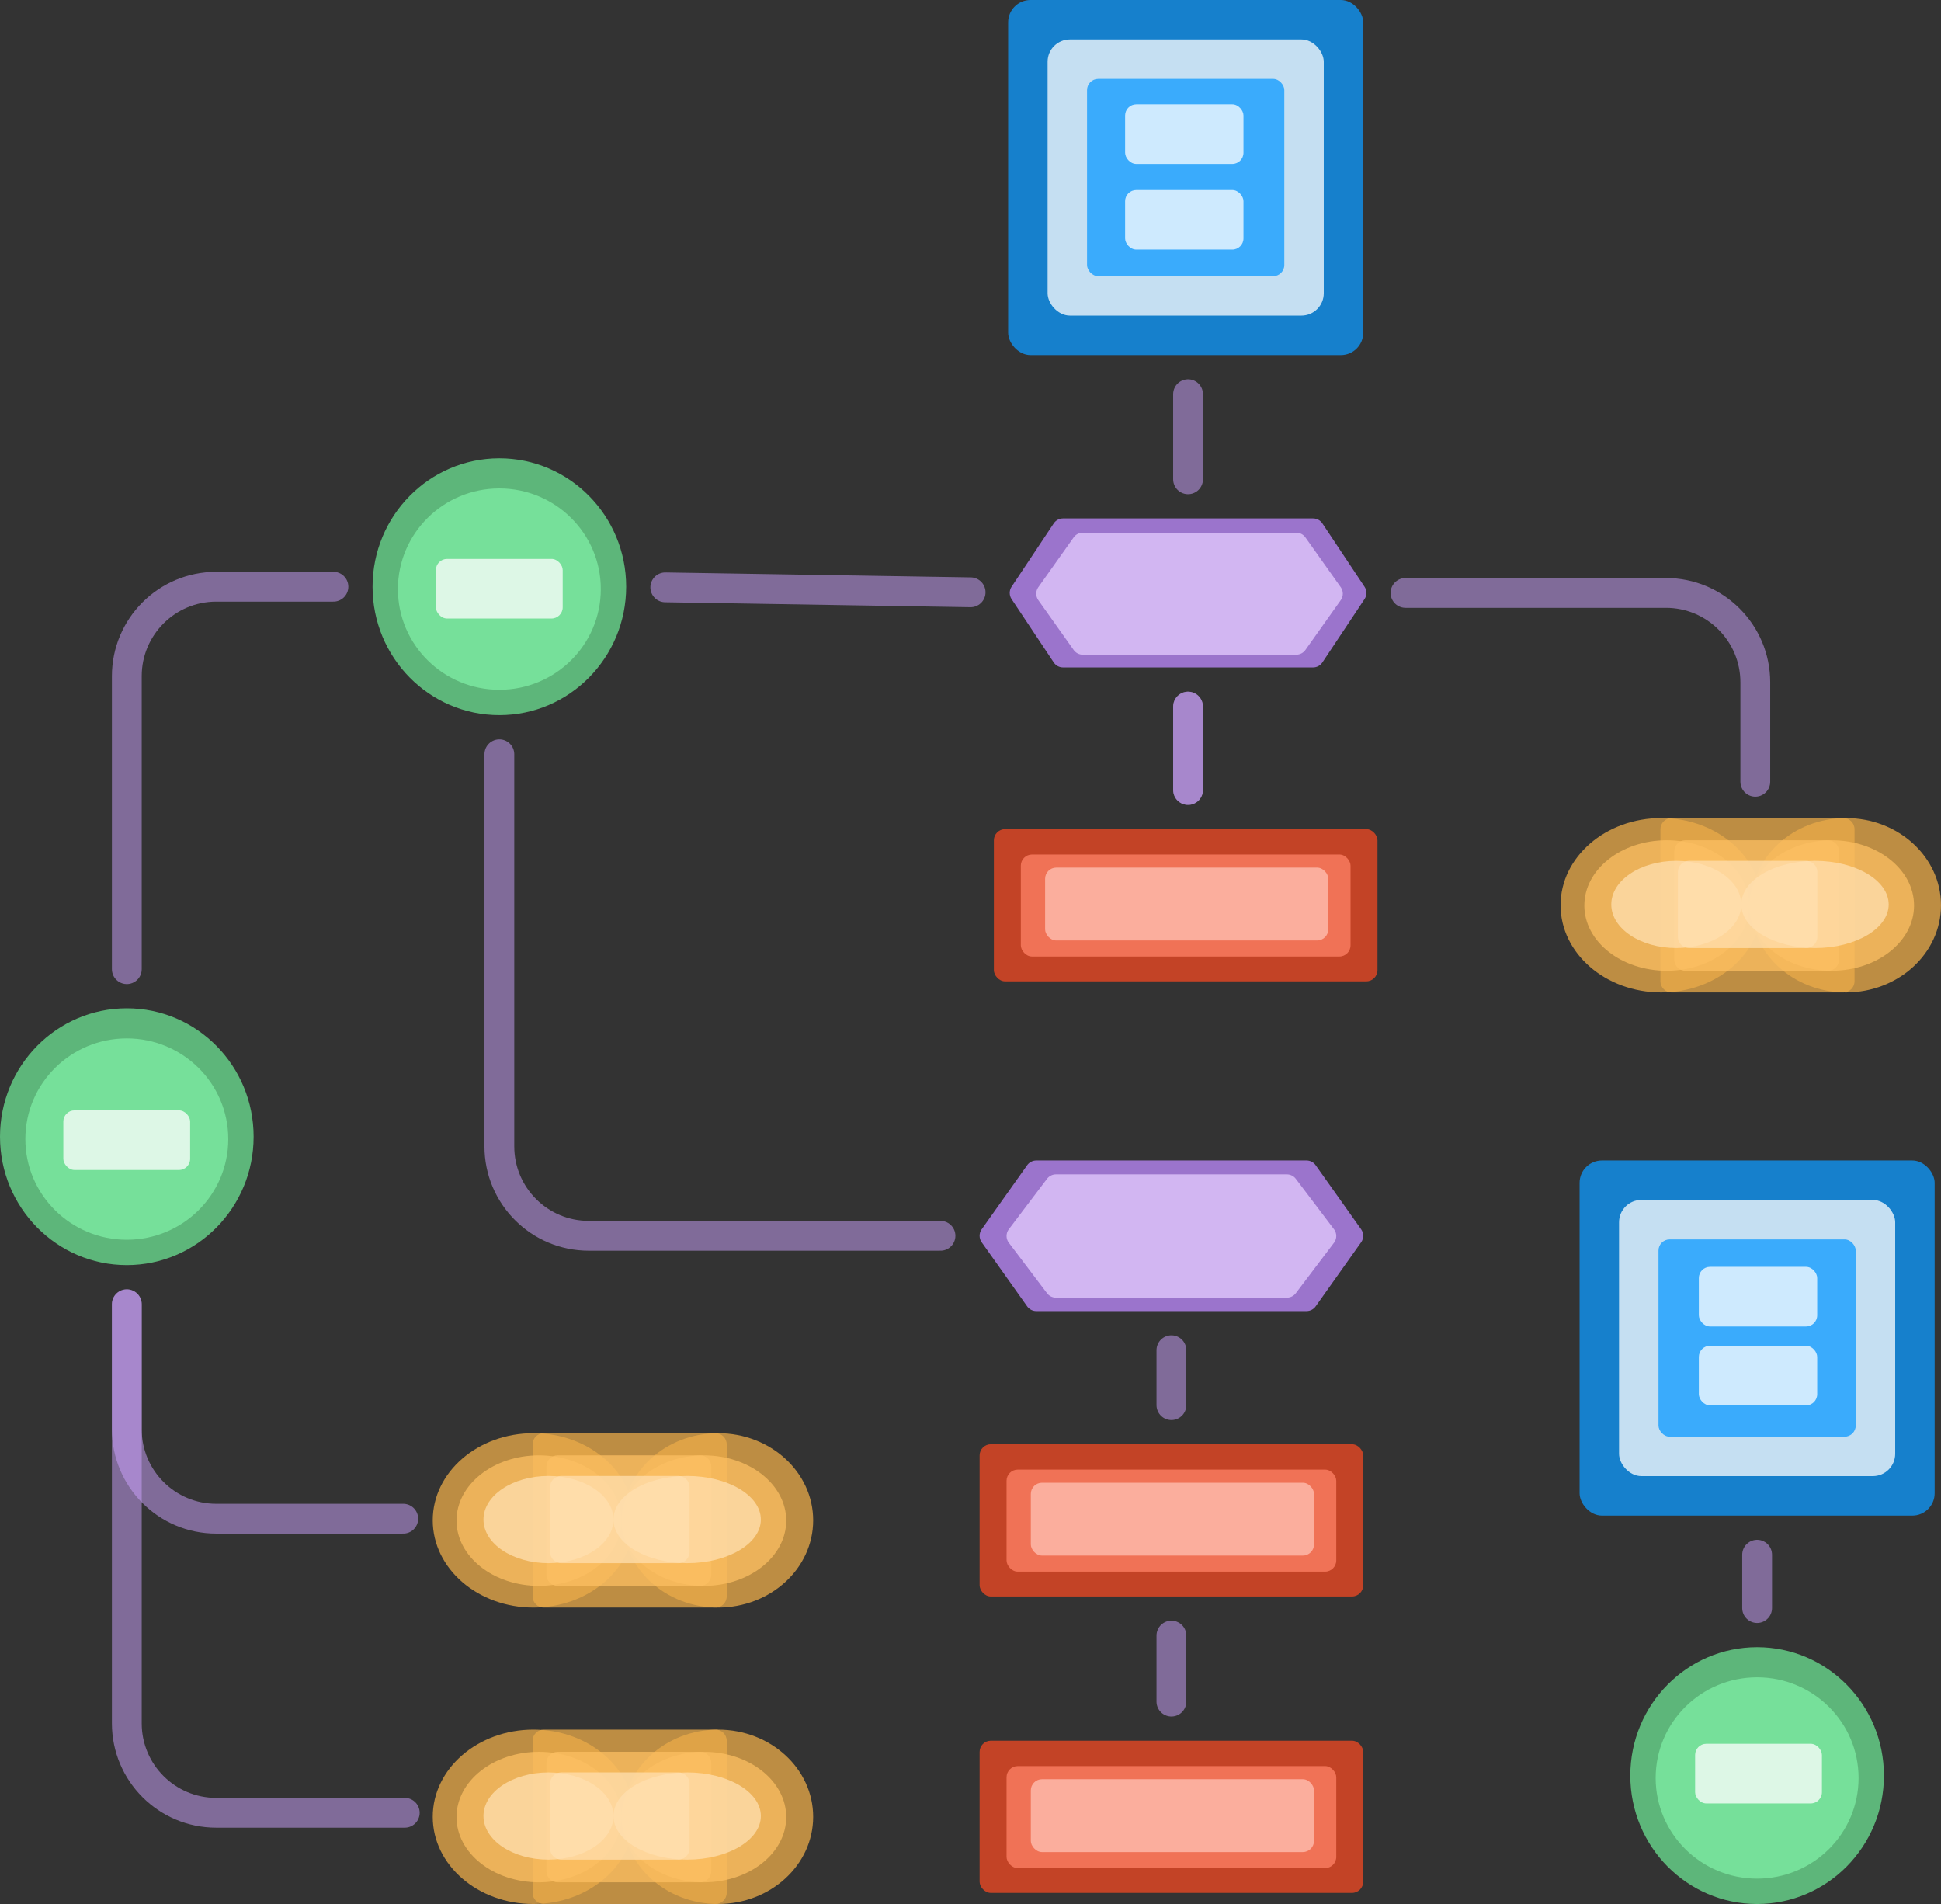 <svg width="521" height="511" viewBox="0 0 521 511" fill="none" xmlns="http://www.w3.org/2000/svg">
<rect x="0" y="0" width="521" height="511" fill="#333333" stroke="none"/>
<rect x="270.605" width="95.307" height="95.307" rx="6" fill="#0D99FF" fill-opacity="0.75"/>
<rect x="281.194" y="10.59" width="74.128" height="74.128" rx="6" fill="white" fill-opacity="0.75"/>
<rect x="291.784" y="21.179" width="52.949" height="52.949" rx="3" fill="#0D99FF" fill-opacity="0.75"/>
<rect x="302" y="28" width="31.769" height="16" rx="3" fill="white" fill-opacity="0.75"/>
<rect x="302" y="51" width="31.769" height="16" rx="3" fill="white" fill-opacity="0.75"/>
<path d="M271.495 157.524L282.806 140.527C283.356 139.658 284.312 139.132 285.34 139.132H352.452C353.481 139.132 354.437 139.658 354.987 140.527L366.298 157.524C366.918 158.504 366.918 159.754 366.298 160.734L354.987 177.731C354.437 178.6 353.481 179.127 352.452 179.127H285.34C284.312 179.127 283.356 178.6 282.806 177.731L271.495 160.734C270.875 159.754 270.875 158.504 271.495 157.524Z" fill="#BD8AFF" fill-opacity="0.75"/>
<path d="M278.652 157.673L288.141 144.3C288.697 143.464 289.635 142.961 290.639 142.961H347.945C348.949 142.961 349.887 143.464 350.443 144.3L359.932 157.673C360.601 158.679 360.601 159.988 359.932 160.994L350.443 174.366C349.887 175.203 348.949 175.705 347.945 175.705H290.639C289.635 175.705 288.697 175.203 288.141 174.366L278.652 160.994C277.984 159.988 277.984 158.679 278.652 157.673Z" fill="#E4CCFF" fill-opacity="0.75"/>
<path d="M318.896 105.807V128.632" stroke="#CFA4FF" stroke-opacity="0.5" stroke-width="8" stroke-linecap="round" stroke-linejoin="bevel"/>
<ellipse cx="134.038" cy="157.464" rx="34.038" ry="34.464" fill="#6BE192" fill-opacity="0.75"/>
<ellipse cx="134.038" cy="158.102" rx="27.231" ry="27.018" fill="#7FEDA4" fill-opacity="0.75"/>
<rect x="117" y="150" width="34.038" height="16" rx="3" fill="white" fill-opacity="0.75"/>
<path d="M260.531 158.959L178.575 157.634" stroke="#CFA4FF" stroke-opacity="0.5" stroke-width="8" stroke-linecap="round" stroke-linejoin="bevel"/>
<ellipse cx="34.038" cy="305.068" rx="34.038" ry="34.464" fill="#6BE192" fill-opacity="0.75"/>
<ellipse cx="34.038" cy="305.707" rx="27.231" ry="27.018" fill="#7FEDA4" fill-opacity="0.75"/>
<rect x="17" y="298" width="34.038" height="16" rx="3" fill="white" fill-opacity="0.75"/>
<path d="M89.5 157.464H58.038C44.783 157.464 34.038 168.209 34.038 181.464V260.104" stroke="#CFA4FF" stroke-opacity="0.5" stroke-width="8" stroke-linecap="round" stroke-linejoin="bevel"/>
<rect x="266.775" y="222.525" width="102.966" height="40.846" rx="3" fill="#F24822" fill-opacity="0.75"/>
<rect x="274.009" y="229.333" width="88.5" height="27.372" rx="3" fill="#FF8165" fill-opacity="0.75"/>
<rect x="280.524" y="232.854" width="76.012" height="19.552" rx="3" fill="#FFC1B4" fill-opacity="0.75"/>
<path d="M318.896 189.627V212.026" stroke="#CFA4FF" stroke-opacity="0.5" stroke-width="8" stroke-linecap="round" stroke-linejoin="bevel"/>
<path d="M263.458 329.985L275.669 312.774C276.227 311.947 277.16 311.45 278.157 311.45H350.7C351.698 311.45 352.631 311.947 353.188 312.774L365.4 329.985C366.082 330.998 366.082 332.324 365.4 333.337L353.188 350.547C352.631 351.375 351.698 351.871 350.7 351.871H278.157C277.16 351.871 276.227 351.375 275.669 350.547L263.458 333.337C262.775 332.324 262.775 330.998 263.458 329.985Z" fill="#BD8AFF" fill-opacity="0.75"/>
<path d="M270.73 329.987L280.985 316.441C281.547 315.646 282.46 315.173 283.434 315.173H345.423C346.397 315.173 347.31 315.646 347.873 316.441L358.128 329.987C358.862 331.026 358.862 332.414 358.128 333.452L347.873 346.998C347.31 347.793 346.397 348.266 345.423 348.266H283.434C282.46 348.266 281.547 347.793 280.985 346.998L270.73 333.452C269.995 332.414 269.995 331.026 270.73 329.987Z" fill="#E4CCFF" fill-opacity="0.75"/>
<path d="M108.24 407.588H58.038C44.783 407.588 34.038 396.843 34.038 383.588V350.032" stroke="#CFA4FF" stroke-opacity="0.5" stroke-width="8" stroke-linecap="round" stroke-linejoin="bevel"/>
<path d="M134.038 202.428V239.928L134.038 307.661C134.038 320.916 144.784 331.661 158.038 331.661H252.446" stroke="#CFA4FF" stroke-opacity="0.5" stroke-width="8" stroke-linecap="round" stroke-linejoin="bevel"/>
<rect x="262.946" y="387.611" width="102.966" height="40.846" rx="3" fill="#F24822" fill-opacity="0.75"/>
<rect x="270.179" y="394.419" width="88.5" height="27.372" rx="3" fill="#FF8165" fill-opacity="0.75"/>
<rect x="276.694" y="397.94" width="76.012" height="19.552" rx="3" fill="#FFC1B4" fill-opacity="0.75"/>
<path d="M314.429 362.371V377.111" stroke="#CFA4FF" stroke-opacity="0.5" stroke-width="8" stroke-linecap="round" stroke-linejoin="bevel"/>
<rect x="262.946" y="467.176" width="102.966" height="40.846" rx="3" fill="#F24822" fill-opacity="0.75"/>
<rect x="270.179" y="473.983" width="88.5" height="27.372" rx="3" fill="#FF8165" fill-opacity="0.75"/>
<rect x="276.694" y="477.505" width="76.012" height="19.552" rx="3" fill="#FFC1B4" fill-opacity="0.75"/>
<path d="M314.429 438.957V456.676" stroke="#CFA4FF" stroke-opacity="0.5" stroke-width="8" stroke-linecap="round" stroke-linejoin="bevel"/>
<path d="M318.896 189.627V212.026" stroke="#CFA4FF" stroke-opacity="0.5" stroke-width="8" stroke-linecap="round" stroke-linejoin="bevel"/>
<ellipse cx="471.643" cy="476.536" rx="34.038" ry="34.464" fill="#6BE192" fill-opacity="0.75"/>
<ellipse cx="471.643" cy="477.174" rx="27.231" ry="27.018" fill="#7FEDA4" fill-opacity="0.75"/>
<rect x="455" y="468" width="34.038" height="16" rx="3" fill="white" fill-opacity="0.75"/>
<rect x="423.99" y="311.45" width="95.307" height="95.307" rx="6" fill="#0D99FF" fill-opacity="0.75"/>
<rect x="434.579" y="322.04" width="74.128" height="74.128" rx="6" fill="white" fill-opacity="0.75"/>
<rect x="445.169" y="332.63" width="52.949" height="52.949" rx="3" fill="#0D99FF" fill-opacity="0.75"/>
<rect x="456" y="340" width="31.769" height="16" rx="3" fill="white" fill-opacity="0.75"/>
<rect x="456" y="361.179" width="31.769" height="16" rx="3" fill="white" fill-opacity="0.75"/>
<path d="M142.961 467.197C142.961 465.541 144.304 464.197 145.961 464.197H192.063C193.72 464.197 195.063 465.54 195.063 467.197V508C195.063 509.657 193.72 511 192.063 511H145.961C144.304 511 142.961 509.657 142.961 508V467.197Z" fill="#EBAA48" fill-opacity="0.75"/>
<path d="M170.192 487.599C170.192 500.523 158.095 511 143.174 511C128.252 511 116.156 500.523 116.156 487.599C116.156 474.674 128.252 464.197 143.174 464.197C158.095 464.197 170.192 474.674 170.192 487.599Z" fill="#EBAA48" fill-opacity="0.75"/>
<path d="M218.271 487.599C218.271 500.523 206.841 511 192.742 511C178.643 511 167.213 500.523 167.213 487.599C167.213 474.674 178.643 464.197 192.742 464.197C206.841 464.197 218.271 474.674 218.271 487.599Z" fill="#EBAA48" fill-opacity="0.75"/>
<path d="M146.674 473.154C146.674 471.497 148.017 470.154 149.674 470.154H187.924C189.581 470.154 190.924 471.497 190.924 473.154V502.182C190.924 503.839 189.581 505.182 187.924 505.182H149.674C148.017 505.182 146.674 503.839 146.674 502.182V473.154Z" fill="#FCBF62" fill-opacity="0.75"/>
<path d="M166.788 487.668C166.788 497.341 156.882 505.182 144.663 505.182C132.444 505.182 122.538 497.341 122.538 487.668C122.538 477.995 132.444 470.154 144.663 470.154C156.882 470.154 166.788 477.995 166.788 487.668Z" fill="#FCBF62" fill-opacity="0.75"/>
<path d="M211.037 487.668C211.037 497.341 201.132 505.182 188.913 505.182C176.693 505.182 166.788 497.341 166.788 487.668C166.788 477.995 176.693 470.154 188.913 470.154C201.132 470.154 211.037 477.995 211.037 487.668Z" fill="#FCBF62" fill-opacity="0.75"/>
<path d="M147.641 478.685C147.641 477.028 148.984 475.685 150.641 475.685H182.083C183.74 475.685 185.083 477.028 185.083 478.685V496.087C185.083 497.743 183.74 499.087 182.083 499.087H150.641C148.984 499.087 147.641 497.743 147.641 496.087V478.685Z" fill="#FFDFAE" fill-opacity="0.75"/>
<path d="M164.66 487.386C164.66 493.848 156.85 499.087 147.216 499.087C137.581 499.087 129.771 493.848 129.771 487.386C129.771 480.924 137.581 475.685 147.216 475.685C156.85 475.685 164.66 480.924 164.66 487.386Z" fill="#FFDFAE" fill-opacity="0.75"/>
<path d="M204.23 487.386C204.23 493.848 195.372 499.087 184.445 499.087C173.519 499.087 164.66 493.848 164.66 487.386C164.66 480.924 173.519 475.685 184.445 475.685C195.372 475.685 204.23 480.924 204.23 487.386Z" fill="#FFDFAE" fill-opacity="0.75"/>
<path d="M142.961 387.633C142.961 385.976 144.304 384.633 145.961 384.633H192.063C193.72 384.633 195.063 385.976 195.063 387.633V428.435C195.063 430.092 193.72 431.435 192.063 431.435H145.961C144.304 431.435 142.961 430.092 142.961 428.435V387.633Z" fill="#EBAA48" fill-opacity="0.75"/>
<path d="M170.192 408.034C170.192 420.958 158.095 431.435 143.174 431.435C128.252 431.435 116.156 420.958 116.156 408.034C116.156 395.11 128.252 384.633 143.174 384.633C158.095 384.633 170.192 395.11 170.192 408.034Z" fill="#EBAA48" fill-opacity="0.75"/>
<path d="M218.271 408.034C218.271 420.958 206.841 431.435 192.742 431.435C178.643 431.435 167.213 420.958 167.213 408.034C167.213 395.11 178.643 384.633 192.742 384.633C206.841 384.633 218.271 395.11 218.271 408.034Z" fill="#EBAA48" fill-opacity="0.75"/>
<path d="M146.674 393.589C146.674 391.933 148.017 390.589 149.674 390.589H187.924C189.581 390.589 190.924 391.933 190.924 393.589V422.618C190.924 424.275 189.581 425.618 187.924 425.618H149.674C148.017 425.618 146.674 424.275 146.674 422.618V393.589Z" fill="#FCBF62" fill-opacity="0.75"/>
<path d="M166.788 408.104C166.788 417.777 156.882 425.618 144.663 425.618C132.444 425.618 122.538 417.777 122.538 408.104C122.538 398.431 132.444 390.59 144.663 390.59C156.882 390.59 166.788 398.431 166.788 408.104Z" fill="#FCBF62" fill-opacity="0.75"/>
<path d="M211.037 408.104C211.037 417.776 201.132 425.618 188.913 425.618C176.693 425.618 166.788 417.777 166.788 408.104C166.788 398.431 176.693 390.589 188.913 390.589C201.132 390.589 211.037 398.431 211.037 408.104Z" fill="#FCBF62" fill-opacity="0.75"/>
<path d="M147.641 399.121C147.641 397.464 148.984 396.121 150.641 396.121H182.083C183.74 396.121 185.083 397.464 185.083 399.121V416.522C185.083 418.179 183.74 419.522 182.083 419.522H150.641C148.984 419.522 147.641 418.179 147.641 416.522V399.121Z" fill="#FFDFAE" fill-opacity="0.75"/>
<path d="M164.66 407.821C164.66 414.284 156.85 419.522 147.216 419.522C137.581 419.522 129.771 414.284 129.771 407.821C129.771 401.359 137.581 396.121 147.216 396.121C156.85 396.121 164.66 401.359 164.66 407.821Z" fill="#FFDFAE" fill-opacity="0.75"/>
<path d="M204.23 407.821C204.23 414.283 195.372 419.522 184.445 419.522C173.519 419.522 164.66 414.284 164.66 407.821C164.66 401.359 173.519 396.121 184.445 396.121C195.372 396.121 204.23 401.359 204.23 407.821Z" fill="#FFDFAE" fill-opacity="0.75"/>
<path d="M445.689 222.547C445.689 220.89 447.032 219.547 448.689 219.547H494.791C496.448 219.547 497.791 220.89 497.791 222.547V263.35C497.791 265.006 496.448 266.35 494.791 266.35H448.689C447.032 266.35 445.689 265.006 445.689 263.35V222.547Z" fill="#EBAA48" fill-opacity="0.75"/>
<path d="M472.92 242.948C472.92 255.873 460.823 266.35 445.902 266.35C430.98 266.35 418.884 255.873 418.884 242.948C418.884 230.024 430.98 219.547 445.902 219.547C460.823 219.547 472.92 230.024 472.92 242.948Z" fill="#EBAA48" fill-opacity="0.75"/>
<path d="M520.999 242.948C520.999 255.872 509.569 266.35 495.47 266.35C481.371 266.35 469.941 255.872 469.941 242.948C469.941 230.024 481.371 219.547 495.47 219.547C509.569 219.547 520.999 230.024 520.999 242.948Z" fill="#EBAA48" fill-opacity="0.75"/>
<path d="M449.402 228.504C449.402 226.847 450.746 225.504 452.402 225.504H490.652C492.309 225.504 493.652 226.847 493.652 228.504V257.532C493.652 259.189 492.309 260.532 490.652 260.532H452.402C450.746 260.532 449.402 259.189 449.402 257.532V228.504Z" fill="#FCBF62" fill-opacity="0.75"/>
<path d="M469.516 243.018C469.516 252.691 459.61 260.532 447.391 260.532C435.172 260.532 425.266 252.691 425.266 243.018C425.266 233.345 435.172 225.504 447.391 225.504C459.61 225.504 469.516 233.345 469.516 243.018Z" fill="#FCBF62" fill-opacity="0.75"/>
<path d="M513.766 243.018C513.766 252.691 503.86 260.532 491.641 260.532C479.422 260.532 469.516 252.691 469.516 243.018C469.516 233.345 479.422 225.504 491.641 225.504C503.86 225.504 513.766 233.345 513.766 243.018Z" fill="#FCBF62" fill-opacity="0.75"/>
<path d="M450.369 234.035C450.369 232.378 451.712 231.035 453.369 231.035H484.811C486.468 231.035 487.811 232.378 487.811 234.035V251.436C487.811 253.093 486.468 254.436 484.811 254.436H453.369C451.712 254.436 450.369 253.093 450.369 251.436V234.035Z" fill="#FFDFAE" fill-opacity="0.75"/>
<path d="M467.388 242.735C467.388 249.198 459.578 254.436 449.944 254.436C440.309 254.436 432.499 249.198 432.499 242.735C432.499 236.273 440.309 231.035 449.944 231.035C459.578 231.035 467.388 236.273 467.388 242.735Z" fill="#FFDFAE" fill-opacity="0.75"/>
<path d="M506.958 242.736C506.958 249.198 498.1 254.436 487.173 254.436C476.246 254.436 467.388 249.198 467.388 242.735C467.388 236.273 476.246 231.035 487.173 231.035C498.1 231.035 506.958 236.273 506.958 242.736Z" fill="#FFDFAE" fill-opacity="0.75"/>
<path d="M471.643 417.258V431.572" stroke="#CFA4FF" stroke-opacity="0.5" stroke-width="8" stroke-linecap="round" stroke-linejoin="bevel"/>
<path d="M471.156 209.811L471.156 183.129C471.156 169.874 460.411 159.129 447.156 159.129H377.263" stroke="#CFA4FF" stroke-opacity="0.5" stroke-width="8" stroke-linecap="round" stroke-linejoin="bevel"/>
<path d="M108.645 486.513H58.038C44.783 486.513 34.038 475.767 34.038 462.513V350.032" stroke="#CFA4FF" stroke-opacity="0.5" stroke-width="8" stroke-linecap="round" stroke-linejoin="bevel"/>
</svg>
